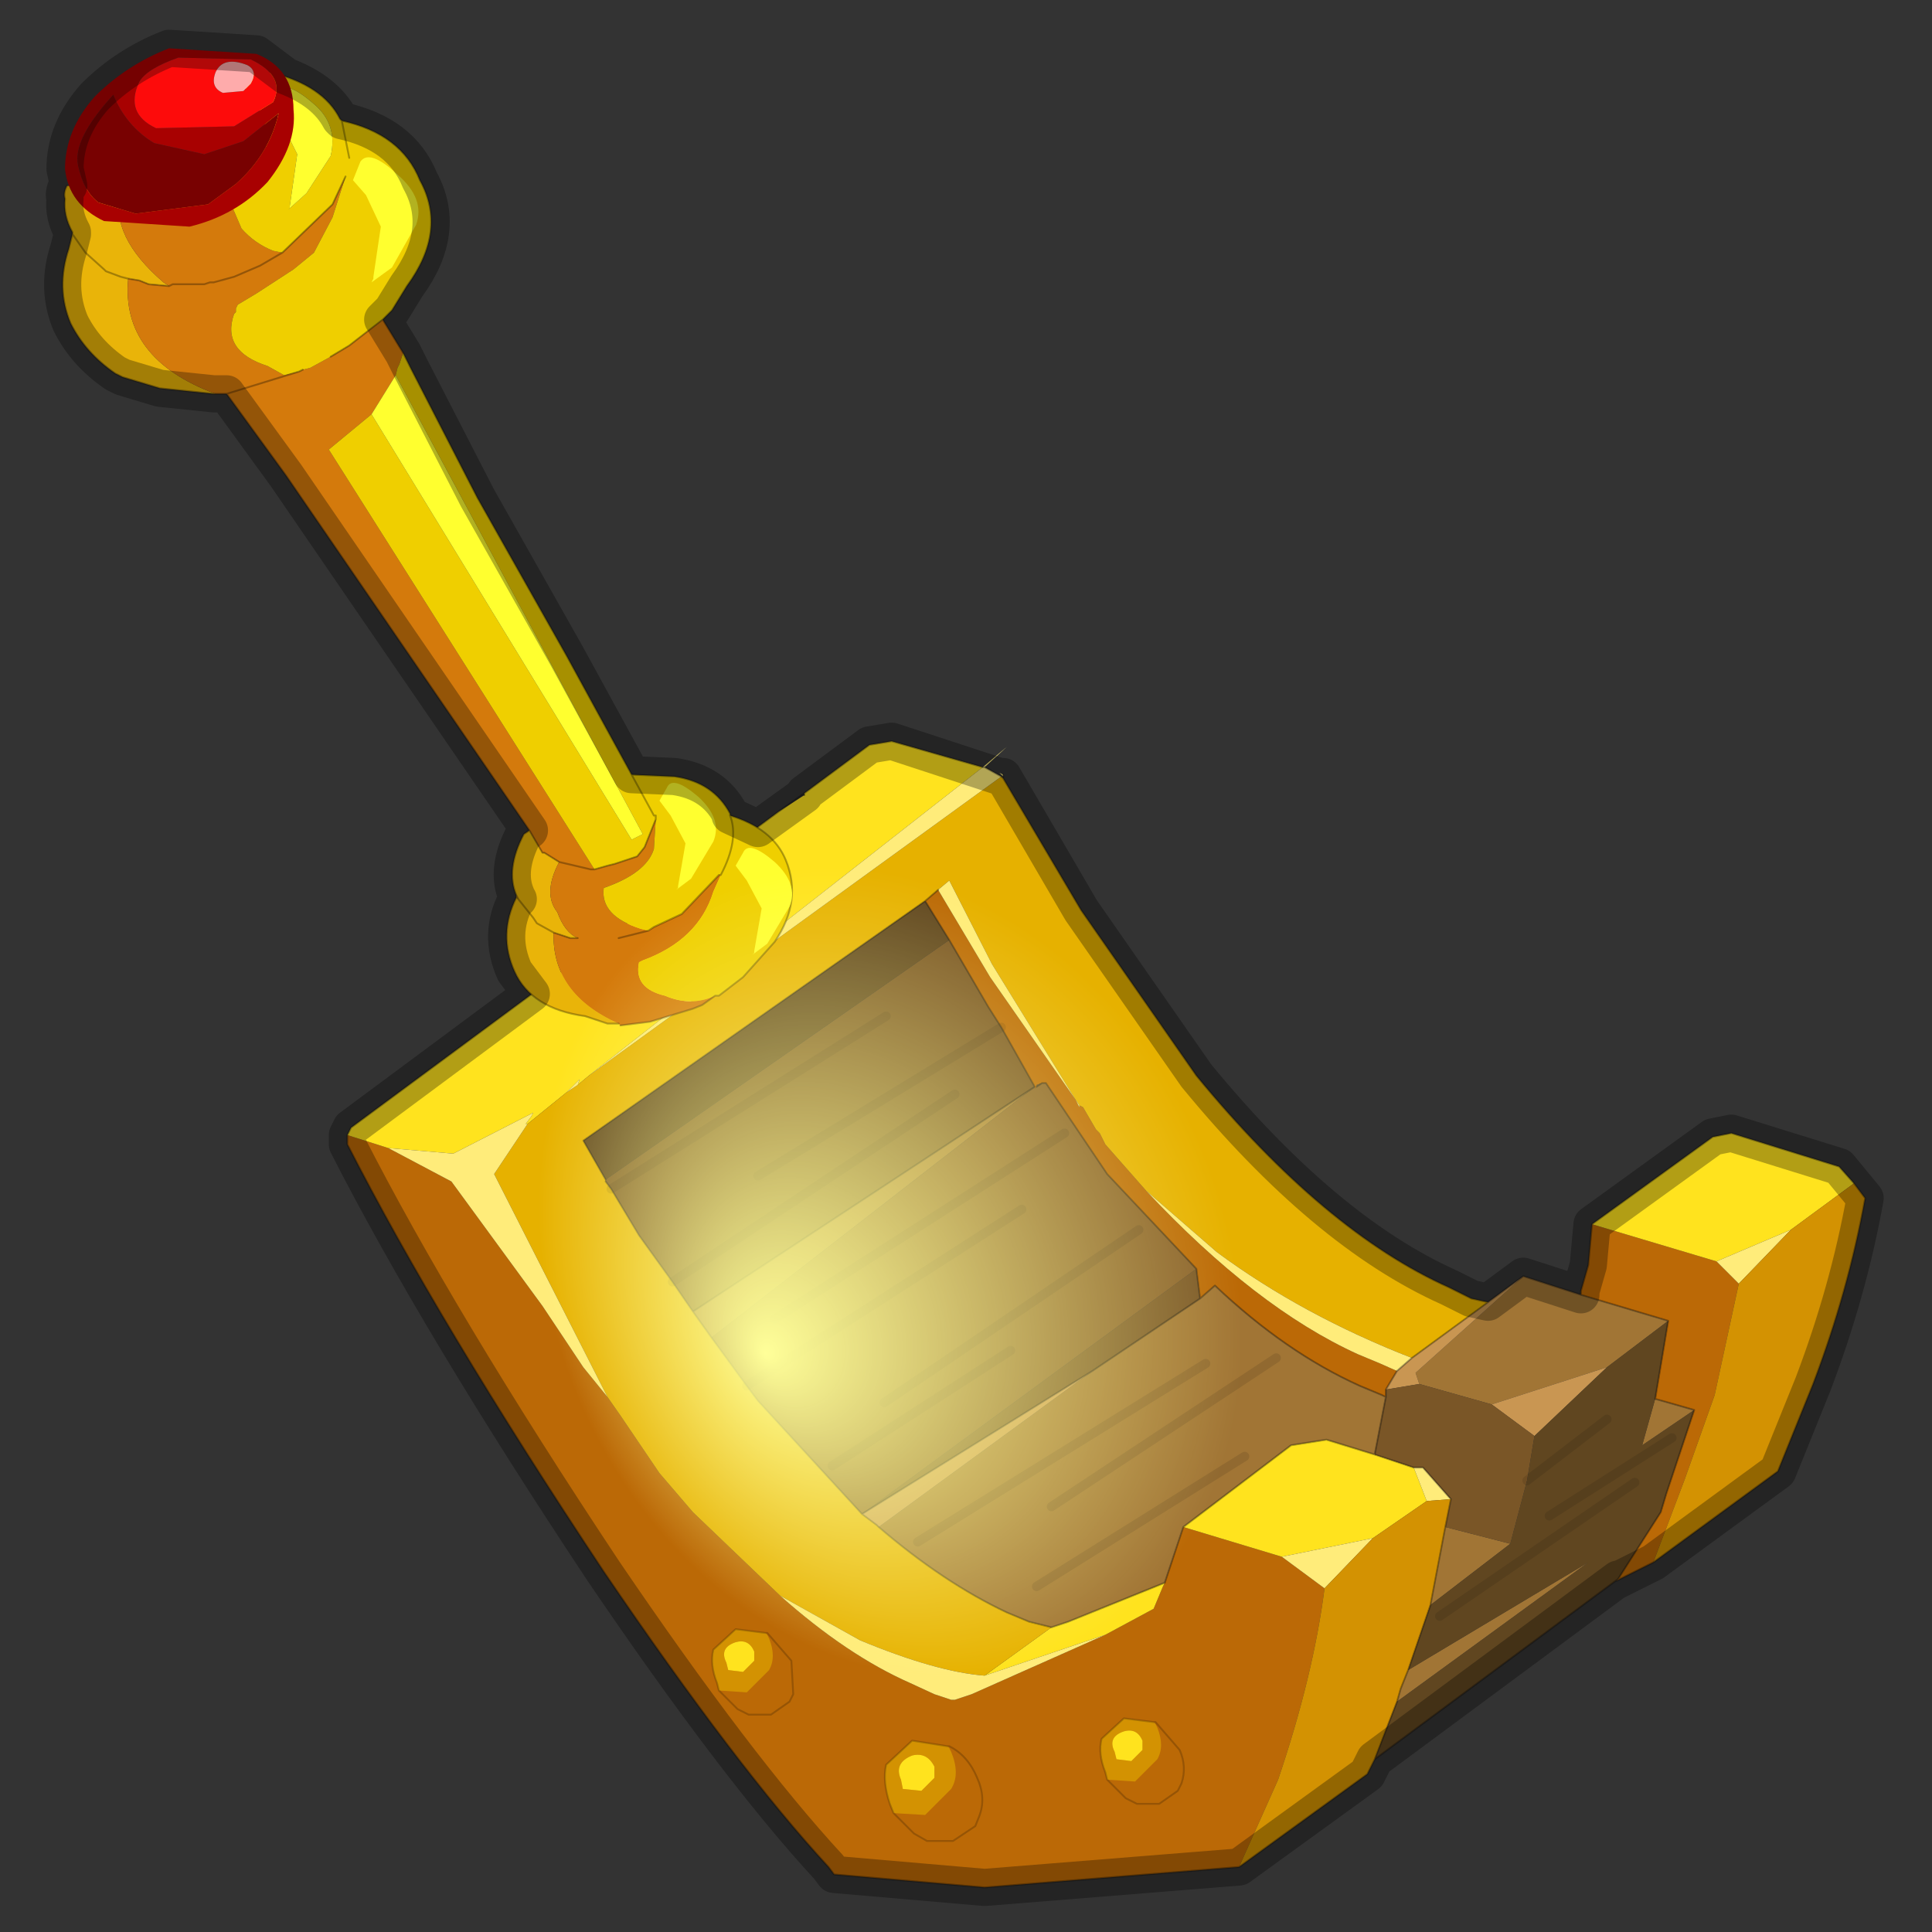 <?xml version="1.0" encoding="UTF-8" standalone="no"?>
<svg xmlns:xlink="http://www.w3.org/1999/xlink" height="520.0px" width="520.0px" xmlns="http://www.w3.org/2000/svg">
  <rect width="100%" height="100%" fill="#333333" stroke="none"/>
  <g transform="matrix(10.0, 0.0, 0.0, 10.0, 0.0, 0.0)">
    <use height="52.0" transform="matrix(1.0, 0.0, 0.0, 1.0, 0.0, 0.0)" width="52.0" xlink:href="#sprite0"/>
  </g>
  <defs>
    <g id="sprite0" transform="matrix(1.0, 0.0, 0.0, 1.0, 0.0, 0.0)">
      <use height="52.0" transform="matrix(1.0, 0.0, 0.0, 1.0, 0.0, 0.0)" width="52.0" xlink:href="#sprite1"/>
      <use height="50.65" transform="matrix(1.0, 0.0, 0.0, 1.0, 1.2, 0.65)" width="49.5" xlink:href="#shape1"/>
      <use height="40.95" transform="matrix(-0.372, 0.242, -0.274, -0.474, 37.2, 39.0)" width="40.95" xlink:href="#sprite2"/>
    </g>
    <g id="sprite1" transform="matrix(1.0, 0.0, 0.0, 1.0, 0.0, 0.0)">
      <use height="52.0" transform="matrix(1.0, 0.0, 0.0, 1.0, 0.0, 0.0)" width="52.0" xlink:href="#shape0"/>
    </g>
    <g id="shape0" transform="matrix(1.0, 0.0, 0.0, 1.0, 0.0, 0.0)">
      <path d="M52.0 0.0 L52.0 52.0 0.0 52.0 0.0 0.0 52.0 0.0" fill="#ffba2e" fill-opacity="0.0" fill-rule="evenodd" stroke="none"/>
    </g>
    <g id="shape1" transform="matrix(1.0, 0.0, 0.0, 1.0, -1.2, -0.65)">
      <path d="M44.5 42.05 L43.5 42.55 43.55 42.5 44.7 40.7 44.85 40.2 45.6 37.95 44.55 37.65 44.9 35.55 42.55 34.85 42.55 34.75 42.75 34.05 42.85 32.95 46.2 33.95 46.8 34.55 46.15 37.55 45.35 39.8 44.5 42.05 M33.35 50.25 L26.5 50.8 22.45 50.45 22.3 50.25 Q19.85 47.6 16.25 42.3 11.8 35.6 9.35 30.8 L9.35 30.55 10.45 30.9 12.15 31.8 14.6 35.15 15.7 36.8 16.35 37.6 16.7 38.1 17.75 39.65 18.65 40.7 21.0 42.95 Q22.8 44.55 24.5 45.3 L25.15 45.6 25.6 45.75 25.7 45.75 26.15 45.6 29.75 44.0 31.05 43.3 31.3 42.7 31.35 42.6 31.85 41.1 34.5 41.9 35.65 42.75 Q35.35 45.1 34.4 47.9 L33.35 50.25 M30.85 32.05 Q33.8 35.2 36.55 36.45 L37.15 36.7 37.6 36.9 37.3 37.4 37.3 37.6 37.2 37.55 36.6 37.3 Q34.6 36.4 32.7 34.6 L32.3 34.95 32.2 34.15 29.8 31.6 28.15 29.15 28.05 29.15 27.9 29.2 27.9 29.25 27.85 29.3 27.85 29.25 26.95 27.65 26.6 27.1 25.55 25.3 24.9 24.25 25.25 23.95 26.65 26.3 28.95 29.6 29.05 29.8 29.05 29.75 29.15 29.8 29.5 30.4 29.6 30.5 29.75 30.8 30.85 32.05" fill="#bb6906" fill-rule="evenodd" stroke="none"/>
      <path d="M42.55 34.85 L44.9 35.55 43.25 36.8 40.15 37.8 38.2 37.25 38.1 36.95 41.0 34.35 42.55 34.85 M44.55 37.65 L45.6 37.95 44.2 38.9 44.55 37.65 M32.3 34.95 L32.7 34.6 Q34.6 36.4 36.6 37.3 L37.2 37.55 37.3 37.6 37.0 39.15 35.7 38.75 34.75 38.9 31.85 41.1 31.35 42.6 28.75 43.65 28.3 43.8 27.7 43.65 27.1 43.4 Q25.4 42.6 23.65 41.1 L29.4 36.9 32.3 34.95 M38.9 41.1 L40.65 41.55 38.5 43.2 38.9 41.1 M19.15 36.0 L18.65 35.3 27.85 29.25 19.15 36.0 M33.5 39.2 L27.9 42.7 33.5 39.2 M28.3 40.55 L34.35 36.55 28.3 40.55 M32.45 36.7 L24.7 41.5 32.45 36.7 M37.6 45.8 L37.7 45.45 37.9 44.95 42.75 42.05 37.6 45.8" fill="#a17535" fill-rule="evenodd" stroke="none"/>
      <path d="M42.85 32.95 L46.1 30.6 46.6 30.5 49.5 31.4 49.9 31.85 48.2 33.1 46.2 33.95 42.85 32.95 M9.35 30.55 L9.45 30.35 20.95 21.85 21.65 21.4 21.65 21.35 23.4 20.05 24.0 19.95 26.45 20.65 15.85 28.95 15.55 29.2 15.6 29.05 15.25 29.4 14.2 30.25 14.15 30.25 14.3 30.05 14.35 29.95 12.2 31.05 10.45 30.9 9.35 30.55 M38.05 39.5 L38.4 40.4 36.95 41.4 34.5 41.9 31.85 41.1 34.75 38.9 35.7 38.75 37.0 39.15 38.05 39.5 M26.5 45.1 L28.3 43.8 28.75 43.65 31.35 42.6 31.3 42.7 31.05 43.3 29.75 44.0 26.5 45.1" fill="#ffe31e" fill-rule="evenodd" stroke="none"/>
      <path d="M38.0 36.55 L40.05 35.05 41.0 34.35 38.1 36.95 38.2 37.25 37.3 37.4 37.6 36.9 38.0 36.55 M40.15 37.8 L43.25 36.8 41.3 38.65 40.15 37.8 M23.65 41.1 L23.6 41.05 23.2 40.75 29.4 36.9 23.65 41.1" fill="#c99652" fill-rule="evenodd" stroke="none"/>
      <path d="M26.95 20.9 L27.0 20.95 29.1 24.5 32.2 28.95 Q35.65 33.15 39.0 34.65 L39.6 34.95 40.05 35.05 38.0 36.55 Q35.05 35.4 32.75 33.7 L30.85 32.05 29.75 30.8 29.6 30.5 29.5 30.4 29.15 29.8 29.05 29.75 28.95 29.6 26.7 25.95 25.55 23.7 25.25 23.95 24.9 24.25 15.7 30.7 16.3 31.75 16.3 31.8 16.45 32.0 17.2 33.25 18.1 34.5 18.65 35.3 19.15 36.0 20.1 37.3 20.4 37.7 23.2 40.75 23.6 41.05 23.65 41.1 Q25.4 42.6 27.1 43.4 L27.7 43.65 28.3 43.8 26.5 45.1 Q25.2 45.0 23.15 44.15 L21.0 42.95 18.65 40.7 17.75 39.65 16.7 38.1 16.35 37.6 13.3 31.6 14.2 30.25 15.25 29.4 15.55 29.2 15.85 28.95 26.95 20.9" fill="#e6b100" fill-rule="evenodd" stroke="none"/>
      <path d="M26.45 20.65 L27.1 20.1 26.5 20.65 26.95 20.9 15.85 28.95 26.45 20.65 26.5 20.65 26.45 20.65 M27.0 20.9 L26.9 20.8 27.0 20.85 27.0 20.9 M37.6 36.9 L37.15 36.7 36.55 36.45 Q33.8 35.2 30.85 32.05 L32.75 33.7 Q35.05 35.4 38.0 36.55 L37.6 36.9 M29.05 29.75 L29.05 29.8 28.95 29.6 26.65 26.3 25.25 23.95 25.55 23.7 26.7 25.95 28.95 29.6 29.05 29.75 M38.05 39.5 L38.3 39.5 39.05 40.35 38.4 40.4 38.05 39.5 M34.5 41.9 L36.95 41.4 35.65 42.75 34.5 41.9 M46.8 34.55 L46.2 33.95 48.2 33.1 46.8 34.55 M21.0 42.95 L23.15 44.15 Q25.2 45.0 26.5 45.1 L29.75 44.0 26.15 45.6 25.7 45.75 25.6 45.75 25.15 45.6 24.5 45.3 Q22.8 44.55 21.0 42.95 M15.55 29.2 L15.25 29.4 15.6 29.05 15.55 29.2 M14.2 30.25 L13.3 31.6 16.35 37.6 15.7 36.8 14.6 35.15 12.15 31.8 10.45 30.9 12.2 31.05 14.35 29.95 14.3 30.05 14.15 30.25 14.2 30.25" fill="#ffec7a" fill-rule="evenodd" stroke="none"/>
      <path d="M25.55 25.3 L26.6 27.1 26.95 27.65 27.85 29.25 18.65 35.3 18.1 34.5 17.2 33.25 16.45 32.0 16.3 31.8 16.3 31.75 25.55 25.3 M27.9 29.25 L27.9 29.2 28.05 29.15 27.9 29.25 M32.2 34.15 L32.3 34.95 29.4 36.9 23.2 40.75 32.2 34.15 M37.3 37.6 L37.3 37.4 38.2 37.25 40.15 37.8 41.3 38.65 41.1 39.85 40.65 41.55 38.9 41.1 39.0 40.6 39.05 40.35 38.3 39.5 38.05 39.5 37.0 39.15 37.3 37.6 M26.95 27.65 L20.4 31.65 26.95 27.65 M25.7 29.45 L18.1 34.5 25.7 29.45 M23.85 27.35 L16.45 32.0 23.85 27.35" fill="#7a5627" fill-rule="evenodd" stroke="none"/>
      <path d="M49.9 31.85 L50.2 32.25 Q49.75 34.75 48.8 37.25 L47.85 39.6 44.5 42.05 45.35 39.8 46.15 37.55 46.8 34.55 48.2 33.1 49.9 31.85 M37.0 47.35 L36.8 47.75 33.35 50.25 34.4 47.9 Q35.35 45.1 35.65 42.75 L36.95 41.4 38.4 40.4 39.05 40.35 39.0 40.6 38.9 41.1 38.5 43.2 37.9 44.95 37.7 45.45 37.6 45.8 37.0 47.35" fill="#d39202" fill-rule="evenodd" stroke="none"/>
      <path d="M43.55 42.5 L37.0 47.35 37.6 45.8 42.75 42.05 37.9 44.95 38.5 43.2 40.65 41.55 41.1 39.85 41.3 38.65 43.25 36.8 44.9 35.55 44.55 37.65 44.2 38.9 45.6 37.95 44.85 40.2 44.7 40.7 43.55 42.5 M24.9 24.25 L25.55 25.3 16.3 31.75 15.7 30.7 24.9 24.25 M43.25 38.2 L41.1 39.85 43.25 38.2 M45.0 38.7 L41.7 40.8 45.0 38.7 M44.0 39.9 L38.75 43.5 44.0 39.9" fill="#604620" fill-rule="evenodd" stroke="none"/>
      <path d="M27.85 29.25 L27.85 29.3 27.9 29.25 28.05 29.15 28.15 29.15 29.8 31.6 32.2 34.15 23.2 40.75 20.4 37.7 20.1 37.3 19.15 36.0 27.85 29.25 M27.5 32.55 L20.1 37.3 27.5 32.55 M22.4 39.45 L27.2 36.35 22.4 39.45 M30.65 33.1 L23.8 37.75 30.65 33.1 M28.65 30.5 L20.85 35.5 28.65 30.5" fill="#8a612c" fill-rule="evenodd" stroke="none"/>
      <path d="M42.85 32.95 L46.1 30.6 46.6 30.5 49.5 31.4 49.9 31.85 50.2 32.25 Q49.75 34.75 48.8 37.25 L47.85 39.6 44.5 42.05 43.5 42.55 43.55 42.5 37.0 47.35 36.8 47.75 33.35 50.25 26.5 50.8 22.45 50.45 22.3 50.25 Q19.85 47.6 16.25 42.3 11.8 35.6 9.35 30.8 L9.35 30.55 9.45 30.35 20.95 21.85 21.65 21.35 23.4 20.05 24.0 19.95 26.45 20.65 26.5 20.65 26.95 20.9 27.0 20.95 27.0 20.9 M27.0 20.85 L27.0 20.9 M42.85 32.95 L42.75 34.05 42.55 34.75 42.55 34.85 44.9 35.55 44.55 37.65 45.6 37.95 44.85 40.2 44.7 40.7 43.55 42.5 M38.0 36.55 L40.05 35.05 39.6 34.95 39.0 34.65 Q35.65 33.15 32.2 28.95 L29.1 24.5 27.0 20.95 M40.05 35.05 L41.0 34.35 42.55 34.85 M37.6 36.9 L38.0 36.55 M25.25 23.95 L24.9 24.25 25.55 25.3 26.6 27.1 26.95 27.65 27.85 29.25 M28.05 29.15 L28.15 29.15 29.8 31.6 32.2 34.15 32.3 34.95 32.7 34.6 Q34.6 36.4 36.6 37.3 L37.2 37.55 37.3 37.6 37.3 37.4 37.6 36.9 M39.05 40.35 L38.3 39.5 38.05 39.5 37.0 39.15 35.7 38.75 34.75 38.9 31.85 41.1 M39.05 40.35 L39.0 40.6 38.9 41.1 M37.0 39.15 L37.3 37.6 M27.9 29.25 L28.05 29.15 M21.65 21.4 L21.65 21.35 M16.3 31.75 L15.7 30.7 24.9 24.25 M18.65 35.3 L18.1 34.5 17.2 33.25 16.45 32.0 16.3 31.8 M19.15 36.0 L18.65 35.3 27.85 29.25 M19.15 36.0 L20.1 37.3 M23.2 40.75 L20.4 37.7 20.1 37.3 M28.3 43.8 L27.7 43.65 27.1 43.4 Q25.4 42.6 23.65 41.1 L23.6 41.05 23.2 40.75 M31.35 42.6 L31.85 41.1 M31.35 42.6 L28.75 43.65 28.3 43.8 M29.4 36.9 L32.3 34.95 M29.4 36.9 L23.2 40.75 M37.9 44.95 L38.5 43.2 38.9 41.1 M37.6 45.8 L37.7 45.45 37.9 44.95 M37.6 45.8 L37.0 47.35" fill="none" stroke="#000000" stroke-linecap="round" stroke-linejoin="round" stroke-opacity="0.302" stroke-width="0.05"/>
      <path d="M41.7 40.8 L45.0 38.7 M41.1 39.85 L43.25 38.2 M20.1 37.3 L27.5 32.55 M34.35 36.55 L28.3 40.55 M27.9 42.7 L33.5 39.2 M20.4 31.65 L26.95 27.65 M20.85 35.5 L28.65 30.5 M23.8 37.75 L30.65 33.1 M27.2 36.35 L22.4 39.45 M24.7 41.5 L32.45 36.7 M16.45 32.0 L23.85 27.35 M18.1 34.5 L25.7 29.45 M38.75 43.5 L44.0 39.9" fill="none" stroke="#000000" stroke-linecap="round" stroke-linejoin="round" stroke-opacity="0.102" stroke-width="0.25"/>
      <path d="M16.65 27.55 L16.35 27.55 15.75 27.35 Q14.3 27.15 13.85 26.15 13.4 25.15 13.9 24.15 L13.95 24.2 13.9 24.1 Q13.6 23.4 14.1 22.45 L14.25 22.35 14.6 22.95 14.65 22.95 15.05 23.2 Q14.6 24.05 15.0 24.55 15.2 25.1 15.55 25.25 L15.35 25.25 14.9 25.1 Q14.85 26.75 16.65 27.55 M5.8 10.6 L5.75 10.6 4.3 10.45 3.3 10.15 3.1 10.05 Q2.3 9.5 1.9 8.7 1.5 7.75 1.85 6.7 L1.95 6.3 1.95 6.25 Q1.7 5.8 1.75 5.35 1.7 5.2 1.8 5.0 L2.25 5.05 2.7 5.25 3.25 5.2 Q2.95 6.35 4.4 7.6 L4.55 7.7 4.0 7.65 3.75 7.55 3.45 7.5 Q3.25 9.65 5.8 10.6 M1.95 6.3 L2.3 6.8 2.8 7.25 2.85 7.3 3.25 7.45 3.45 7.5 3.25 7.45 2.85 7.3 2.8 7.25 2.3 6.8 1.95 6.3 M13.95 24.2 L14.35 24.7 14.45 24.85 14.9 25.1 14.45 24.85 14.35 24.7 13.95 24.2" fill="#e9b409" fill-rule="evenodd" stroke="none"/>
      <path d="M10.3 8.6 L10.85 9.5 10.75 9.8 10.7 9.9 10.65 10.1 10.0 11.15 8.85 12.1 16.0 23.4 16.35 23.3 16.55 23.25 17.15 23.05 17.35 22.8 17.65 22.05 17.6 22.85 Q17.4 23.5 16.25 23.9 16.15 24.65 17.25 25.0 L17.45 25.05 17.6 24.95 18.35 24.6 19.35 23.55 19.4 23.55 19.2 24.0 Q18.8 25.3 17.3 25.85 L17.2 25.9 Q17.05 26.6 17.9 26.8 18.6 27.1 19.25 26.8 L18.9 27.05 18.65 27.15 17.5 27.5 16.7 27.6 16.65 27.55 Q14.85 26.75 14.9 25.1 L15.35 25.25 15.55 25.25 Q15.2 25.1 15.0 24.55 14.6 24.05 15.05 23.2 L15.9 23.4 16.0 23.4 15.9 23.4 15.05 23.2 14.65 22.95 14.6 22.95 14.25 22.35 7.7 12.8 6.1 10.6 5.85 10.6 5.8 10.6 Q3.25 9.65 3.45 7.5 L3.75 7.55 4.0 7.65 4.55 7.7 4.65 7.65 4.8 7.65 5.4 7.65 5.5 7.65 5.65 7.6 5.75 7.6 6.3 7.45 6.65 7.3 7.0 7.15 7.6 6.8 7.0 7.15 6.65 7.3 6.3 7.45 5.75 7.6 5.65 7.6 5.5 7.65 5.4 7.65 4.8 7.65 4.65 7.65 4.55 7.7 4.4 7.6 Q2.95 6.35 3.25 5.2 L4.0 5.3 5.3 5.15 5.8 5.05 Q6.8 4.6 7.1 3.45 L7.15 3.6 7.15 4.2 6.45 5.3 Q6.35 5.25 6.35 5.35 L6.2 5.45 6.5 6.15 Q6.85 6.55 7.35 6.75 L7.6 6.8 8.95 5.5 9.3 4.75 8.95 5.85 8.45 6.8 7.9 7.25 6.9 7.9 6.4 8.2 6.35 8.3 6.35 8.4 6.3 8.45 Q5.95 9.45 7.2 9.85 L7.65 10.1 8.05 10.0 8.15 9.95 8.35 9.9 8.9 9.6 9.4 9.3 10.3 8.6 M6.1 10.6 L8.05 10.0 6.1 10.6 M16.65 25.25 L17.45 25.05 16.65 25.25" fill="#d47a0c" fill-rule="evenodd" stroke="none"/>
      <path d="M7.45 2.5 L7.25 2.95 7.6 3.35 8.0 4.15 7.8 5.55 7.8 5.6 7.75 5.65 8.25 5.2 8.9 4.2 Q9.1 3.35 8.45 2.8 7.65 2.1 7.45 2.5 M7.1 3.45 L7.15 3.25 6.75 2.6 6.4 2.05 6.35 1.95 7.3 1.95 Q8.7 2.3 9.15 3.2 L9.2 3.25 Q10.8 3.6 11.3 4.85 12.05 6.2 10.95 7.7 L10.55 8.35 10.3 8.6 9.4 9.3 8.9 9.6 8.35 9.9 8.15 9.95 8.05 10.0 7.65 10.1 7.2 9.85 Q5.95 9.45 6.3 8.45 L6.35 8.4 6.35 8.3 6.4 8.2 6.9 7.9 7.9 7.25 8.45 6.8 8.95 5.85 9.3 4.75 8.95 5.5 7.6 6.8 7.35 6.75 Q6.85 6.55 6.5 6.15 L6.2 5.45 6.35 5.35 Q6.35 5.25 6.45 5.3 L7.15 4.2 7.15 3.6 7.1 3.45 M10.85 9.5 L11.05 9.9 12.85 13.4 15.25 17.65 17.0 20.85 18.15 20.9 Q19.2 21.05 19.65 21.9 L19.65 21.95 Q20.8 22.3 21.15 23.15 21.6 24.25 20.85 25.35 L20.0 26.3 19.35 26.8 19.25 26.8 Q18.6 27.1 17.9 26.8 17.05 26.6 17.2 25.9 L17.3 25.85 Q18.8 25.3 19.2 24.0 L19.4 23.55 19.35 23.55 18.35 24.6 17.6 24.95 17.45 25.05 17.25 25.0 Q16.15 24.65 16.25 23.9 17.4 23.5 17.6 22.85 L17.65 22.05 17.35 22.8 17.15 23.05 16.55 23.25 16.35 23.3 16.0 23.4 8.85 12.1 10.0 11.15 17.0 22.6 17.3 22.45 10.65 10.1 10.7 9.9 10.75 9.8 10.85 9.5 M9.4 4.25 L9.2 3.25 9.4 4.25 M17.0 20.85 L17.6 21.95 17.65 21.95 17.65 22.0 17.65 22.05 17.65 22.0 17.65 21.95 17.6 21.95 17.0 20.85 M19.65 21.95 Q19.9 22.6 19.4 23.55 19.9 22.6 19.65 21.95" fill="#efcf00" fill-rule="evenodd" stroke="none"/>
      <path d="M7.45 2.5 Q7.65 2.1 8.45 2.8 9.1 3.35 8.9 4.2 L8.25 5.2 7.75 5.65 7.8 5.6 7.8 5.55 8.0 4.15 7.6 3.35 7.25 2.95 7.45 2.5 M10.0 11.15 L10.65 10.1 17.3 22.45 17.0 22.6 10.0 11.15" fill="#ffff2f" fill-rule="evenodd" stroke="none"/>
      <path d="M13.9 24.15 L13.9 24.1 13.95 24.2 13.9 24.15" fill="#ffb300" fill-rule="evenodd" stroke="none"/>
      <path d="M6.35 1.95 L7.3 1.95 Q8.7 2.3 9.15 3.2 L9.2 3.25 Q10.8 3.6 11.3 4.85 12.05 6.2 10.95 7.7 L10.55 8.35 10.3 8.6 10.85 9.5 11.05 9.9 12.85 13.4 15.25 17.65 17.0 20.85 18.15 20.9 Q19.2 21.05 19.65 21.9 L19.65 21.95 Q20.8 22.3 21.15 23.15 21.6 24.25 20.85 25.35 L20.0 26.3 19.35 26.8 19.25 26.8 18.9 27.05 18.65 27.15 17.5 27.5 16.7 27.6 M16.65 27.55 L16.35 27.55 15.75 27.35 Q14.3 27.15 13.85 26.15 13.4 25.15 13.9 24.15 L13.9 24.1 Q13.6 23.4 14.1 22.45 L14.25 22.35 7.7 12.8 6.1 10.6 5.85 10.6 5.8 10.6 5.75 10.6 4.3 10.45 3.3 10.15 3.1 10.05 Q2.3 9.5 1.9 8.7 1.5 7.75 1.85 6.7 L1.95 6.3 1.95 6.25 Q1.7 5.8 1.75 5.35 1.7 5.2 1.8 5.0 M7.6 6.8 L8.95 5.5 9.3 4.75 M8.05 10.0 L8.15 9.95 M8.9 9.6 L9.4 9.3 10.3 8.6 M9.2 3.25 L9.4 4.25 M4.55 7.7 L4.0 7.65 3.75 7.55 3.45 7.5 3.25 7.45 2.85 7.3 2.8 7.25 2.3 6.8 1.95 6.3 M7.6 6.8 L7.0 7.15 6.65 7.3 6.3 7.45 5.75 7.6 5.65 7.6 5.5 7.65 5.4 7.65 4.8 7.65 4.65 7.65 4.55 7.7 M8.05 10.0 L6.1 10.6 M16.0 23.4 L16.35 23.3 16.55 23.25 17.15 23.05 17.35 22.8 17.65 22.05 17.65 22.0 17.65 21.95 17.6 21.95 17.0 20.85 M16.0 23.4 L15.9 23.4 15.05 23.2 14.65 22.95 14.6 22.95 14.25 22.35 M15.55 25.25 L15.35 25.25 14.9 25.1 14.45 24.85 14.35 24.7 13.95 24.2 13.9 24.1 M17.45 25.05 L17.6 24.95 18.35 24.6 19.35 23.55 19.4 23.55 Q19.9 22.6 19.65 21.95 M17.45 25.05 L16.65 25.25" fill="none" stroke="#000000" stroke-linecap="round" stroke-linejoin="round" stroke-opacity="0.302" stroke-width="0.05"/>
      <path d="M10.7 4.7 Q11.45 5.35 11.2 6.05 L10.55 7.2 10.0 7.6 10.05 7.5 10.05 7.45 10.25 6.1 9.85 5.25 9.5 4.85 9.7 4.35 Q9.95 4.0 10.7 4.7" fill="#ffff2f" fill-rule="evenodd" stroke="none"/>
      <path d="M18.8 21.45 Q19.45 22.05 19.2 22.65 L18.6 23.65 18.2 23.95 18.25 23.9 18.25 23.85 18.45 22.7 18.05 21.95 17.75 21.55 17.95 21.2 Q18.1 20.85 18.8 21.45" fill="#ffff2f" fill-rule="evenodd" stroke="none"/>
      <path d="M20.85 23.2 Q21.5 23.8 21.25 24.4 L20.65 25.4 20.25 25.7 20.3 25.65 20.3 25.6 20.5 24.45 20.1 23.7 19.8 23.3 20.0 22.95 Q20.15 22.6 20.85 23.2" fill="#ffff2f" fill-rule="evenodd" stroke="none"/>
      <path d="M5.6 5.5 L6.35 4.95 Q7.25 4.15 7.5 3.05 L6.55 3.8 5.5 4.15 4.15 3.85 Q3.4 3.4 3.05 2.55 1.95 3.75 2.1 4.45 2.25 5.15 2.65 5.45 L3.65 5.75 5.6 5.5" fill="#780101" fill-rule="evenodd" stroke="none"/>
      <path d="M4.55 1.3 Q3.4 1.75 2.55 2.6 1.75 3.5 1.75 4.55 1.85 5.5 2.8 5.95 L5.1 6.1 Q6.35 5.8 7.2 4.9 8.0 3.9 7.9 2.95 7.9 1.85 6.9 1.45 L4.55 1.3 M6.75 1.6 Q7.7 2.05 7.35 2.75 L6.3 3.4 4.2 3.45 Q3.35 3.05 3.75 2.2 3.95 1.85 4.8 1.55 L6.75 1.6 M5.6 5.5 L3.65 5.75 2.65 5.45 Q2.25 5.15 2.1 4.45 1.95 3.75 3.05 2.55 3.4 3.4 4.15 3.85 L5.5 4.15 6.55 3.8 7.5 3.05 Q7.25 4.15 6.35 4.95 L5.6 5.5" fill="#a80101" fill-rule="evenodd" stroke="none"/>
      <path d="M6.75 1.6 L4.8 1.55 Q3.95 1.85 3.75 2.2 3.35 3.05 4.2 3.45 L6.3 3.4 7.35 2.75 Q7.7 2.05 6.75 1.6 M5.8 1.95 Q6.0 1.5 6.65 1.75 6.95 1.9 6.75 2.25 L6.55 2.45 6.0 2.5 Q5.65 2.35 5.8 1.95" fill="#fd0b0b" fill-rule="evenodd" stroke="none"/>
      <path d="M5.8 1.95 Q5.65 2.35 6.0 2.5 L6.55 2.45 6.75 2.25 Q6.95 1.9 6.65 1.75 6.0 1.5 5.8 1.95" fill="#feabab" fill-rule="evenodd" stroke="none"/>
      <path d="M25.55 47.0 L25.55 47.05 25.5 47.0 25.55 47.0" fill="#c1720c" fill-rule="evenodd" stroke="none"/>
      <path d="M25.55 47.0 Q26.05 47.25 26.3 47.85 26.55 48.4 26.35 48.9 L26.25 49.15 25.65 49.55 24.95 49.55 24.6 49.35 24.05 48.8 24.9 48.85 25.6 48.15 Q25.85 47.75 25.6 47.15 L25.55 47.05 25.55 47.0" fill="#bb6906" fill-rule="evenodd" stroke="none"/>
      <path d="M25.55 47.05 L25.6 47.15 Q25.85 47.75 25.6 48.15 L24.9 48.85 24.05 48.8 23.95 48.55 Q23.75 47.95 23.85 47.5 L24.55 46.85 25.5 47.0 25.55 47.05 M24.25 47.9 L24.3 48.15 24.8 48.2 25.15 47.85 25.15 47.55 Q24.95 47.15 24.55 47.25 24.05 47.45 24.25 47.9" fill="#d39202" fill-rule="evenodd" stroke="none"/>
      <path d="M24.25 47.9 Q24.05 47.45 24.55 47.25 24.95 47.15 25.15 47.55 L25.15 47.85 24.8 48.2 24.3 48.15 24.25 47.9" fill="#ffe31e" fill-rule="evenodd" stroke="none"/>
      <path d="M24.05 48.8 L24.6 49.35 24.95 49.55 25.65 49.55 26.25 49.15 26.35 48.9 Q26.55 48.4 26.3 47.85 26.05 47.25 25.55 47.0 M24.05 48.8 L23.95 48.55 Q23.75 47.95 23.85 47.5 L24.55 46.85 25.5 47.0 25.55 47.0" fill="none" stroke="#000000" stroke-linecap="round" stroke-linejoin="round" stroke-opacity="0.2" stroke-width="0.05"/>
      <path d="M20.65 43.95 L20.65 44.0 20.6 43.95 20.65 43.95" fill="#c1720c" fill-rule="evenodd" stroke="none"/>
      <path d="M20.65 43.95 L21.3 44.7 21.35 45.6 21.25 45.8 20.75 46.15 20.15 46.15 19.85 46.0 19.35 45.5 20.1 45.55 20.7 44.95 Q20.9 44.6 20.7 44.1 L20.65 44.0 20.65 43.95" fill="#bb6906" fill-rule="evenodd" stroke="none"/>
      <path d="M20.65 44.0 L20.7 44.1 Q20.9 44.6 20.7 44.95 L20.1 45.55 19.35 45.5 19.3 45.3 Q19.1 44.8 19.2 44.4 L19.8 43.85 20.6 43.95 20.65 44.0 M19.55 44.75 L19.6 44.95 20.0 45.0 20.3 44.7 20.3 44.45 Q20.15 44.1 19.8 44.2 19.35 44.35 19.55 44.75" fill="#d39202" fill-rule="evenodd" stroke="none"/>
      <path d="M19.55 44.75 Q19.35 44.35 19.8 44.2 20.15 44.1 20.3 44.45 L20.3 44.7 20.0 45.0 19.6 44.95 19.55 44.75" fill="#ffe31e" fill-rule="evenodd" stroke="none"/>
      <path d="M19.35 45.5 L19.85 46.0 20.15 46.15 20.75 46.15 21.25 45.8 21.35 45.6 21.3 44.7 20.65 43.95 M19.35 45.5 L19.3 45.3 Q19.1 44.8 19.2 44.4 L19.8 43.85 20.6 43.95 20.65 43.95" fill="none" stroke="#000000" stroke-linecap="round" stroke-linejoin="round" stroke-opacity="0.2" stroke-width="0.05"/>
      <path d="M31.1 46.35 L31.1 46.4 31.05 46.35 31.1 46.35" fill="#c1720c" fill-rule="evenodd" stroke="none"/>
      <path d="M31.1 46.35 L31.75 47.1 Q31.95 47.55 31.8 48.0 L31.7 48.2 31.2 48.55 30.6 48.55 30.3 48.4 29.8 47.9 30.55 47.95 31.15 47.35 Q31.35 47.0 31.15 46.5 L31.1 46.4 31.1 46.35" fill="#bb6906" fill-rule="evenodd" stroke="none"/>
      <path d="M31.1 46.4 L31.15 46.5 Q31.35 47.0 31.15 47.35 L30.55 47.95 29.8 47.9 29.75 47.7 Q29.55 47.2 29.65 46.8 L30.25 46.25 31.05 46.35 31.1 46.4 M30.0 47.15 L30.05 47.35 30.45 47.4 30.75 47.1 30.75 46.85 Q30.6 46.5 30.25 46.6 29.8 46.75 30.0 47.15" fill="#d39202" fill-rule="evenodd" stroke="none"/>
      <path d="M30.0 47.15 Q29.8 46.75 30.25 46.6 30.6 46.5 30.75 46.85 L30.75 47.1 30.45 47.4 30.05 47.35 30.0 47.15" fill="#ffe31e" fill-rule="evenodd" stroke="none"/>
      <path d="M29.8 47.9 L30.3 48.4 30.6 48.55 31.2 48.55 31.7 48.2 31.8 48.0 Q31.95 47.55 31.75 47.1 L31.1 46.35 M29.8 47.9 L29.75 47.7 Q29.55 47.2 29.65 46.8 L30.25 46.25 31.05 46.35 31.1 46.35" fill="none" stroke="#000000" stroke-linecap="round" stroke-linejoin="round" stroke-opacity="0.2" stroke-width="0.05"/>
      <path d="M24.0 19.95 L26.9 20.9 26.95 20.9 27.0 20.9 29.1 24.5 32.2 28.95 Q35.65 33.15 39.0 34.65 L39.6 34.95 40.05 35.05 41.0 34.35 42.55 34.85 42.55 34.75 42.75 34.05 42.85 32.95 46.1 30.6 46.6 30.5 49.5 31.4 50.2 32.25 Q49.75 34.75 48.8 37.25 L47.85 39.6 44.5 42.05 43.5 42.55 43.55 42.5 37.0 47.35 36.8 47.75 33.35 50.25 26.5 50.8 22.45 50.45 22.3 50.25 Q19.85 47.6 16.25 42.3 11.8 35.6 9.35 30.8 L9.35 30.55 9.45 30.35 14.3 26.75 13.85 26.15 Q13.4 25.15 13.9 24.2 L13.95 24.2 13.9 24.15 13.9 24.1 Q13.6 23.4 14.1 22.45 L14.25 22.35 7.7 12.8 6.1 10.6 5.85 10.6 5.75 10.6 4.3 10.45 3.3 10.15 3.1 10.05 Q2.3 9.5 1.9 8.7 1.5 7.75 1.85 6.7 L1.95 6.3 1.95 6.25 Q1.7 5.8 1.75 5.35 1.7 5.2 1.8 5.0 L1.85 5.0 1.75 4.55 Q1.75 3.5 2.55 2.6 3.4 1.75 4.55 1.3 L6.9 1.45 7.7 2.05 Q8.75 2.45 9.15 3.2 L9.2 3.25 Q10.8 3.6 11.3 4.85 12.05 6.2 10.95 7.7 L10.55 8.35 10.3 8.6 10.85 9.5 11.05 9.9 12.85 13.4 15.25 17.65 17.0 20.85 18.15 20.9 Q19.2 21.05 19.65 21.9 L19.65 21.95 20.4 22.3 21.65 21.4 21.65 21.35 23.4 20.05 24.0 19.95 M26.95 20.9 L27.0 20.9 M26.9 20.9 L26.95 20.9" fill="none" stroke="#000000" stroke-linecap="round" stroke-linejoin="round" stroke-opacity="0.302" stroke-width="1.0"/>
    </g>
    <g id="sprite2" transform="matrix(1.0, 0.0, 0.0, 1.0, 0.0, 0.0)">
      <use height="40.95" transform="matrix(1.0, 0.0, 0.0, 1.0, 0.0, 0.0)" width="40.95" xlink:href="#shape2"/>
    </g>
    <g id="shape2" transform="matrix(1.0, 0.0, 0.0, 1.0, 0.0, 0.0)">
      <path d="M20.5 0.0 Q28.95 0.0 34.95 6.0 40.95 12.0 40.95 20.5 40.95 29.0 34.95 34.95 28.95 40.95 20.5 40.95 12.0 40.95 6.0 34.95 0.0 29.0 0.0 20.5 0.0 12.0 6.0 6.0 12.0 0.0 20.5 0.0" fill="url(#gradient0)" fill-rule="evenodd" stroke="none"/>
    </g>
    <radialGradient cx="0" cy="0" fx="361.6" fy="0" gradientTransform="matrix(0.025, 0.0, 0.0, 0.025, 20.5, 20.5)" gradientUnits="userSpaceOnUse" id="gradient0" r="819.2" spreadMethod="pad">
      <stop offset="0.0" stop-color="#ffff99"/>
      <stop offset="1.0" stop-color="#ffff99" stop-opacity="0.0"/>
    </radialGradient>
  </defs>
</svg>
